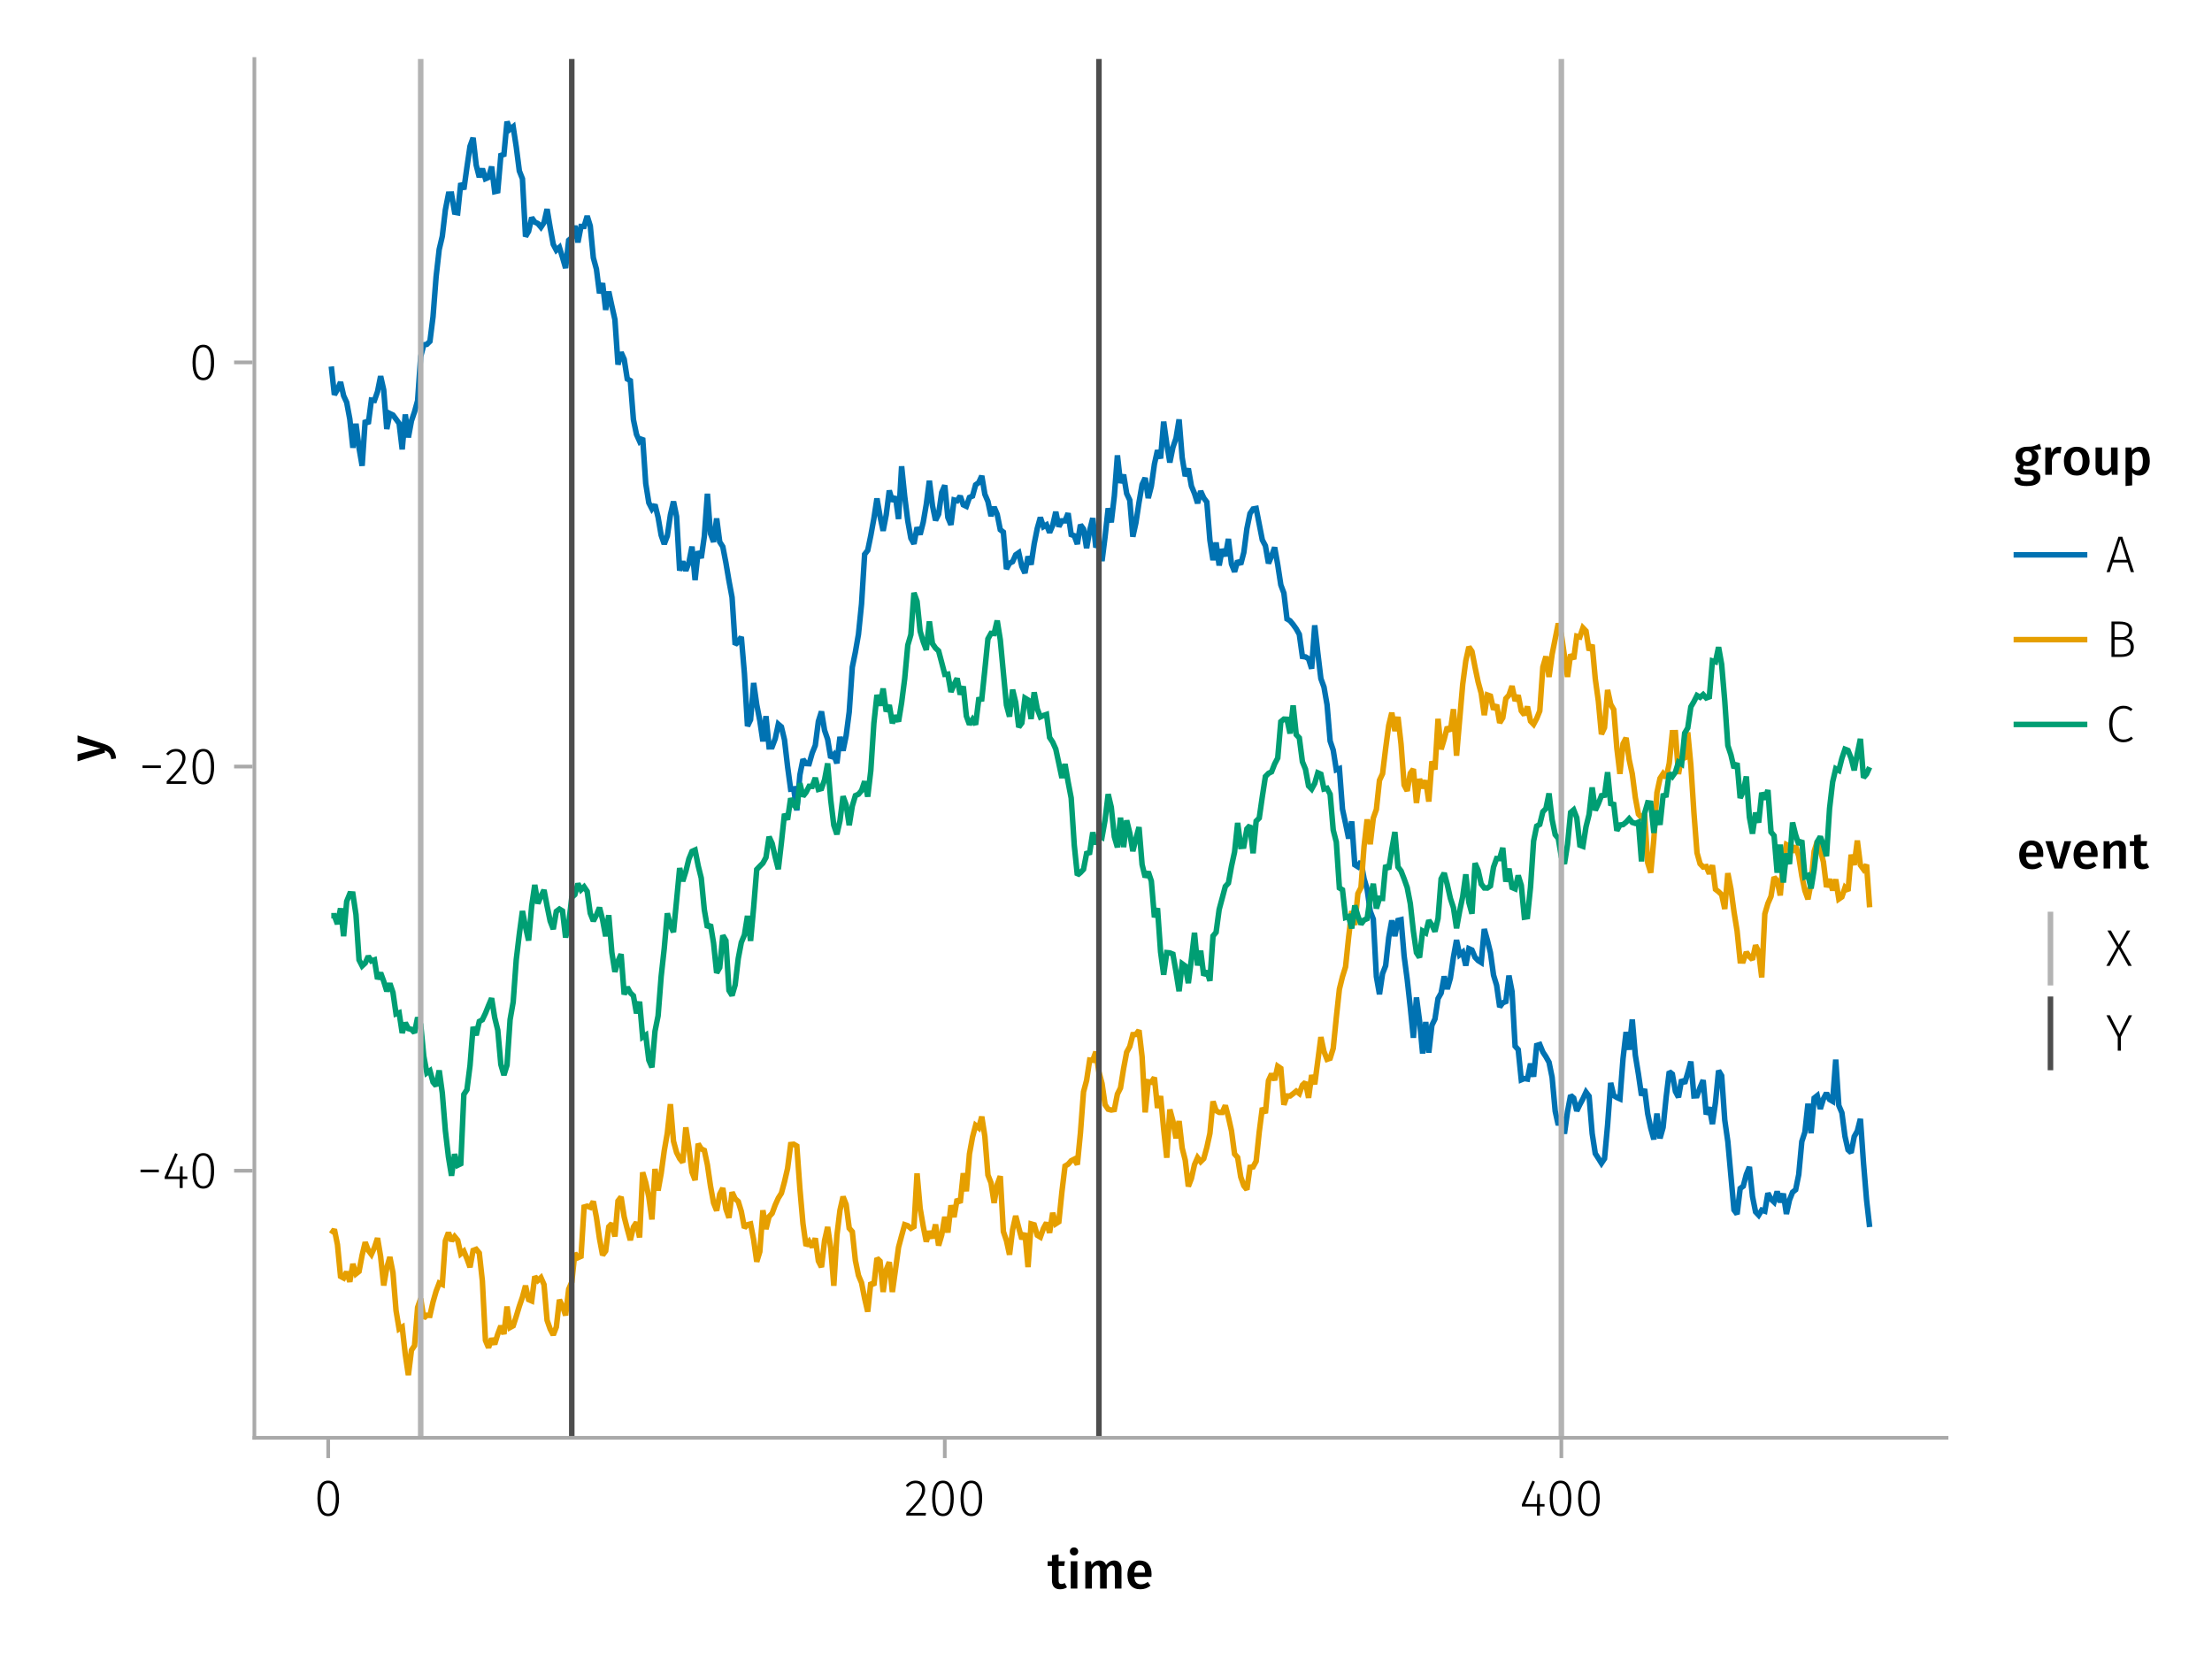 <?xml version="1.0" encoding="UTF-8"?>
<svg xmlns="http://www.w3.org/2000/svg" xmlns:xlink="http://www.w3.org/1999/xlink" width="600" height="450" viewBox="0 0 600 450">
<defs>
<g>
<g id="glyph-0-0-e3a6f1d8">
<path d="M 5.312 -0.344 C 5.051 -0.156 4.758 -0.02 4.438 0.062 C 4.125 0.156 3.797 0.203 3.453 0.203 C 2.723 0.203 2.172 0 1.797 -0.406 C 1.422 -0.812 1.234 -1.414 1.234 -2.219 L 1.234 -6.125 L 0.062 -6.125 L 0.062 -7.406 L 1.234 -7.406 L 1.234 -9.047 L 3.031 -9.25 L 3.031 -7.406 L 4.75 -7.406 L 4.562 -6.125 L 3.031 -6.125 L 3.031 -2.25 C 3.031 -1.883 3.094 -1.625 3.219 -1.469 C 3.344 -1.312 3.539 -1.234 3.812 -1.234 C 4.082 -1.234 4.375 -1.32 4.688 -1.5 Z M 5.312 -0.344 "/>
</g>
<g id="glyph-1-0-e3a6f1d8">
<path d="M 2.875 -7.406 L 2.875 0 L 1.078 0 L 1.078 -7.406 Z M 1.969 -11.156 C 2.301 -11.156 2.57 -11.051 2.781 -10.844 C 2.988 -10.633 3.094 -10.375 3.094 -10.062 C 3.094 -9.758 2.988 -9.504 2.781 -9.297 C 2.57 -9.086 2.301 -8.984 1.969 -8.984 C 1.633 -8.984 1.363 -9.086 1.156 -9.297 C 0.945 -9.504 0.844 -9.758 0.844 -10.062 C 0.844 -10.375 0.945 -10.633 1.156 -10.844 C 1.363 -11.051 1.633 -11.156 1.969 -11.156 Z M 1.969 -11.156 "/>
</g>
<g id="glyph-2-0-e3a6f1d8">
<path d="M 8.938 -7.609 C 9.531 -7.609 10.004 -7.406 10.359 -7 C 10.711 -6.594 10.891 -6.047 10.891 -5.359 L 10.891 0 L 9.094 0 L 9.094 -5.078 C 9.094 -5.867 8.82 -6.266 8.281 -6.266 C 8 -6.266 7.75 -6.172 7.531 -5.984 C 7.32 -5.805 7.109 -5.531 6.891 -5.156 L 6.891 0 L 5.094 0 L 5.094 -5.078 C 5.094 -5.867 4.82 -6.266 4.281 -6.266 C 3.988 -6.266 3.734 -6.172 3.516 -5.984 C 3.305 -5.805 3.094 -5.531 2.875 -5.156 L 2.875 0 L 1.078 0 L 1.078 -7.406 L 2.625 -7.406 L 2.766 -6.438 C 3.328 -7.219 4.039 -7.609 4.906 -7.609 C 5.344 -7.609 5.719 -7.5 6.031 -7.281 C 6.344 -7.062 6.566 -6.758 6.703 -6.375 C 7.004 -6.77 7.332 -7.07 7.688 -7.281 C 8.051 -7.5 8.469 -7.609 8.938 -7.609 Z M 8.938 -7.609 "/>
</g>
<g id="glyph-2-1-e3a6f1d8">
<path d="M 7.156 -3.875 C 7.156 -3.781 7.141 -3.539 7.109 -3.156 L 2.469 -3.156 C 2.52 -2.438 2.703 -1.922 3.016 -1.609 C 3.336 -1.297 3.758 -1.141 4.281 -1.141 C 4.613 -1.141 4.922 -1.191 5.203 -1.297 C 5.492 -1.41 5.801 -1.582 6.125 -1.812 L 6.875 -0.781 C 6.051 -0.125 5.133 0.203 4.125 0.203 C 3 0.203 2.129 -0.141 1.516 -0.828 C 0.91 -1.516 0.609 -2.457 0.609 -3.656 C 0.609 -4.406 0.738 -5.082 1 -5.688 C 1.258 -6.289 1.633 -6.758 2.125 -7.094 C 2.625 -7.438 3.211 -7.609 3.891 -7.609 C 4.93 -7.609 5.734 -7.281 6.297 -6.625 C 6.867 -5.969 7.156 -5.051 7.156 -3.875 Z M 5.375 -4.391 C 5.375 -5.691 4.895 -6.344 3.938 -6.344 C 3.5 -6.344 3.156 -6.18 2.906 -5.859 C 2.656 -5.535 2.508 -5.02 2.469 -4.312 L 5.375 -4.312 Z M 5.375 -4.391 "/>
</g>
<g id="glyph-3-0-e3a6f1d8">
<path d="M 3.844 -9.469 C 4.812 -9.469 5.539 -9.055 6.031 -8.234 C 6.531 -7.422 6.781 -6.223 6.781 -4.641 C 6.781 -3.078 6.531 -1.883 6.031 -1.062 C 5.531 -0.25 4.801 0.156 3.844 0.156 C 2.883 0.156 2.156 -0.25 1.656 -1.062 C 1.164 -1.883 0.922 -3.082 0.922 -4.656 C 0.922 -6.238 1.164 -7.438 1.656 -8.25 C 2.156 -9.062 2.883 -9.469 3.844 -9.469 Z M 3.844 -8.797 C 2.457 -8.797 1.766 -7.414 1.766 -4.656 C 1.766 -1.895 2.457 -0.516 3.844 -0.516 C 4.531 -0.516 5.047 -0.848 5.391 -1.516 C 5.742 -2.191 5.922 -3.234 5.922 -4.641 C 5.922 -6.055 5.742 -7.102 5.391 -7.781 C 5.047 -8.457 4.531 -8.797 3.844 -8.797 Z M 3.844 -8.797 "/>
</g>
<g id="glyph-4-0-e3a6f1d8">
<path d="M 3.156 -9.469 C 3.938 -9.469 4.555 -9.238 5.016 -8.781 C 5.484 -8.32 5.719 -7.734 5.719 -7.016 C 5.719 -6.41 5.586 -5.844 5.328 -5.312 C 5.078 -4.781 4.68 -4.195 4.141 -3.562 C 3.609 -2.926 2.742 -1.977 1.547 -0.719 L 5.969 -0.719 L 5.859 0 L 0.609 0 L 0.609 -0.688 C 1.879 -2.051 2.789 -3.062 3.344 -3.719 C 3.906 -4.375 4.301 -4.941 4.531 -5.422 C 4.758 -5.898 4.875 -6.414 4.875 -6.969 C 4.875 -7.52 4.711 -7.957 4.391 -8.281 C 4.066 -8.613 3.641 -8.781 3.109 -8.781 C 2.68 -8.781 2.301 -8.691 1.969 -8.516 C 1.633 -8.336 1.316 -8.07 1.016 -7.719 L 0.469 -8.141 C 0.832 -8.586 1.234 -8.922 1.672 -9.141 C 2.109 -9.359 2.602 -9.469 3.156 -9.469 Z M 3.156 -9.469 "/>
</g>
<g id="glyph-4-1-e3a6f1d8">
<path d="M 3.844 -9.469 C 4.812 -9.469 5.539 -9.055 6.031 -8.234 C 6.531 -7.422 6.781 -6.223 6.781 -4.641 C 6.781 -3.078 6.531 -1.883 6.031 -1.062 C 5.531 -0.25 4.801 0.156 3.844 0.156 C 2.883 0.156 2.156 -0.25 1.656 -1.062 C 1.164 -1.883 0.922 -3.082 0.922 -4.656 C 0.922 -6.238 1.164 -7.438 1.656 -8.25 C 2.156 -9.062 2.883 -9.469 3.844 -9.469 Z M 3.844 -8.797 C 2.457 -8.797 1.766 -7.414 1.766 -4.656 C 1.766 -1.895 2.457 -0.516 3.844 -0.516 C 4.531 -0.516 5.047 -0.848 5.391 -1.516 C 5.742 -2.191 5.922 -3.234 5.922 -4.641 C 5.922 -6.055 5.742 -7.102 5.391 -7.781 C 5.047 -8.457 4.531 -8.797 3.844 -8.797 Z M 3.844 -8.797 "/>
</g>
<g id="glyph-4-2-e3a6f1d8">
<path d="M 7.125 -9.594 L 4.094 -3.75 L 4.094 0 L 3.25 0 L 3.25 -3.734 L 0.188 -9.594 L 1.125 -9.594 L 3.703 -4.5 L 6.234 -9.594 Z M 7.125 -9.594 "/>
</g>
<g id="glyph-5-0-e3a6f1d8">
<path d="M 3.844 -9.469 C 4.812 -9.469 5.539 -9.055 6.031 -8.234 C 6.531 -7.422 6.781 -6.223 6.781 -4.641 C 6.781 -3.078 6.531 -1.883 6.031 -1.062 C 5.531 -0.25 4.801 0.156 3.844 0.156 C 2.883 0.156 2.156 -0.25 1.656 -1.062 C 1.164 -1.883 0.922 -3.082 0.922 -4.656 C 0.922 -6.238 1.164 -7.438 1.656 -8.25 C 2.156 -9.062 2.883 -9.469 3.844 -9.469 Z M 3.844 -8.797 C 2.457 -8.797 1.766 -7.414 1.766 -4.656 C 1.766 -1.895 2.457 -0.516 3.844 -0.516 C 4.531 -0.516 5.047 -0.848 5.391 -1.516 C 5.742 -2.191 5.922 -3.234 5.922 -4.641 C 5.922 -6.055 5.742 -7.102 5.391 -7.781 C 5.047 -8.457 4.531 -8.797 3.844 -8.797 Z M 3.844 -8.797 "/>
</g>
<g id="glyph-6-0-e3a6f1d8">
<path d="M 6.766 -3.125 L 6.766 -2.453 L 5.5 -2.453 L 5.5 0 L 4.703 0 L 4.703 -2.453 L 0.625 -2.453 L 0.625 -3.047 L 3.469 -9.469 L 4.156 -9.188 L 1.5 -3.125 L 4.703 -3.125 L 4.797 -5.859 L 5.5 -5.859 L 5.5 -3.125 Z M 6.766 -3.125 "/>
</g>
<g id="glyph-6-1-e3a6f1d8">
<path d="M 3.844 -9.469 C 4.812 -9.469 5.539 -9.055 6.031 -8.234 C 6.531 -7.422 6.781 -6.223 6.781 -4.641 C 6.781 -3.078 6.531 -1.883 6.031 -1.062 C 5.531 -0.25 4.801 0.156 3.844 0.156 C 2.883 0.156 2.156 -0.25 1.656 -1.062 C 1.164 -1.883 0.922 -3.082 0.922 -4.656 C 0.922 -6.238 1.164 -7.438 1.656 -8.25 C 2.156 -9.062 2.883 -9.469 3.844 -9.469 Z M 3.844 -8.797 C 2.457 -8.797 1.766 -7.414 1.766 -4.656 C 1.766 -1.895 2.457 -0.516 3.844 -0.516 C 4.531 -0.516 5.047 -0.848 5.391 -1.516 C 5.742 -2.191 5.922 -3.234 5.922 -4.641 C 5.922 -6.055 5.742 -7.102 5.391 -7.781 C 5.047 -8.457 4.531 -8.797 3.844 -8.797 Z M 3.844 -8.797 "/>
</g>
<g id="glyph-7-0-e3a6f1d8">
<path d="M 0.031 -4.656 C 0.945 -4.363 1.656 -3.91 2.156 -3.297 C 2.664 -2.691 2.961 -1.863 3.047 -0.812 L 1.75 -0.625 C 1.676 -1.113 1.57 -1.504 1.438 -1.797 C 1.301 -2.086 1.117 -2.32 0.891 -2.5 C 0.672 -2.676 0.375 -2.844 0 -3 L 0 -2.375 L -7.406 -0.031 L -7.406 -1.938 L -1.188 -3.547 L -7.406 -5.219 L -7.406 -7.062 Z M 0.031 -4.656 "/>
</g>
<g id="glyph-8-0-e3a6f1d8">
<path d="M 0.969 -4.281 L 0.969 -5 L 5.938 -5 L 5.938 -4.281 Z M 0.969 -4.281 "/>
</g>
<g id="glyph-9-0-e3a6f1d8">
<path d="M 6.766 -3.125 L 6.766 -2.453 L 5.5 -2.453 L 5.5 0 L 4.703 0 L 4.703 -2.453 L 0.625 -2.453 L 0.625 -3.047 L 3.469 -9.469 L 4.156 -9.188 L 1.5 -3.125 L 4.703 -3.125 L 4.797 -5.859 L 5.5 -5.859 L 5.5 -3.125 Z M 6.766 -3.125 "/>
</g>
<g id="glyph-10-0-e3a6f1d8">
<path d="M 3.844 -9.469 C 4.812 -9.469 5.539 -9.055 6.031 -8.234 C 6.531 -7.422 6.781 -6.223 6.781 -4.641 C 6.781 -3.078 6.531 -1.883 6.031 -1.062 C 5.531 -0.25 4.801 0.156 3.844 0.156 C 2.883 0.156 2.156 -0.25 1.656 -1.062 C 1.164 -1.883 0.922 -3.082 0.922 -4.656 C 0.922 -6.238 1.164 -7.438 1.656 -8.25 C 2.156 -9.062 2.883 -9.469 3.844 -9.469 Z M 3.844 -8.797 C 2.457 -8.797 1.766 -7.414 1.766 -4.656 C 1.766 -1.895 2.457 -0.516 3.844 -0.516 C 4.531 -0.516 5.047 -0.848 5.391 -1.516 C 5.742 -2.191 5.922 -3.234 5.922 -4.641 C 5.922 -6.055 5.742 -7.102 5.391 -7.781 C 5.047 -8.457 4.531 -8.797 3.844 -8.797 Z M 3.844 -8.797 "/>
</g>
<g id="glyph-11-0-e3a6f1d8">
<path d="M 0.969 -4.281 L 0.969 -5 L 5.938 -5 L 5.938 -4.281 Z M 0.969 -4.281 "/>
</g>
<g id="glyph-12-0-e3a6f1d8">
<path d="M 3.156 -9.469 C 3.938 -9.469 4.555 -9.238 5.016 -8.781 C 5.484 -8.32 5.719 -7.734 5.719 -7.016 C 5.719 -6.41 5.586 -5.844 5.328 -5.312 C 5.078 -4.781 4.68 -4.195 4.141 -3.562 C 3.609 -2.926 2.742 -1.977 1.547 -0.719 L 5.969 -0.719 L 5.859 0 L 0.609 0 L 0.609 -0.688 C 1.879 -2.051 2.789 -3.062 3.344 -3.719 C 3.906 -4.375 4.301 -4.941 4.531 -5.422 C 4.758 -5.898 4.875 -6.414 4.875 -6.969 C 4.875 -7.52 4.711 -7.957 4.391 -8.281 C 4.066 -8.613 3.641 -8.781 3.109 -8.781 C 2.68 -8.781 2.301 -8.691 1.969 -8.516 C 1.633 -8.336 1.316 -8.07 1.016 -7.719 L 0.469 -8.141 C 0.832 -8.586 1.234 -8.922 1.672 -9.141 C 2.109 -9.359 2.602 -9.469 3.156 -9.469 Z M 3.156 -9.469 "/>
</g>
<g id="glyph-13-0-e3a6f1d8">
<path d="M 3.844 -9.469 C 4.812 -9.469 5.539 -9.055 6.031 -8.234 C 6.531 -7.422 6.781 -6.223 6.781 -4.641 C 6.781 -3.078 6.531 -1.883 6.031 -1.062 C 5.531 -0.25 4.801 0.156 3.844 0.156 C 2.883 0.156 2.156 -0.25 1.656 -1.062 C 1.164 -1.883 0.922 -3.082 0.922 -4.656 C 0.922 -6.238 1.164 -7.438 1.656 -8.25 C 2.156 -9.062 2.883 -9.469 3.844 -9.469 Z M 3.844 -8.797 C 2.457 -8.797 1.766 -7.414 1.766 -4.656 C 1.766 -1.895 2.457 -0.516 3.844 -0.516 C 4.531 -0.516 5.047 -0.848 5.391 -1.516 C 5.742 -2.191 5.922 -3.234 5.922 -4.641 C 5.922 -6.055 5.742 -7.102 5.391 -7.781 C 5.047 -8.457 4.531 -8.797 3.844 -8.797 Z M 3.844 -8.797 "/>
</g>
<g id="glyph-14-0-e3a6f1d8">
<path d="M 7.516 -7.016 C 7.035 -6.848 6.32 -6.766 5.375 -6.766 C 5.832 -6.555 6.172 -6.301 6.391 -6 C 6.609 -5.695 6.719 -5.316 6.719 -4.859 C 6.719 -4.367 6.598 -3.938 6.359 -3.562 C 6.117 -3.195 5.77 -2.906 5.312 -2.688 C 4.863 -2.469 4.336 -2.359 3.734 -2.359 C 3.398 -2.359 3.109 -2.398 2.859 -2.484 C 2.648 -2.336 2.547 -2.156 2.547 -1.938 C 2.547 -1.582 2.844 -1.406 3.438 -1.406 L 4.578 -1.406 C 5.117 -1.406 5.594 -1.316 6 -1.141 C 6.406 -0.961 6.719 -0.711 6.938 -0.391 C 7.164 -0.078 7.281 0.281 7.281 0.688 C 7.281 1.438 6.961 2.016 6.328 2.422 C 5.691 2.836 4.773 3.047 3.578 3.047 C 2.723 3.047 2.051 2.957 1.562 2.781 C 1.07 2.602 0.723 2.348 0.516 2.016 C 0.305 1.68 0.203 1.254 0.203 0.734 L 1.812 0.734 C 1.812 0.992 1.859 1.195 1.953 1.344 C 2.055 1.488 2.238 1.598 2.5 1.672 C 2.758 1.754 3.129 1.797 3.609 1.797 C 4.297 1.797 4.773 1.707 5.047 1.531 C 5.328 1.363 5.469 1.125 5.469 0.812 C 5.469 0.531 5.359 0.312 5.141 0.156 C 4.93 0.008 4.625 -0.062 4.219 -0.062 L 3.094 -0.062 C 2.395 -0.062 1.867 -0.195 1.516 -0.469 C 1.16 -0.738 0.984 -1.082 0.984 -1.5 C 0.984 -1.758 1.055 -2.008 1.203 -2.25 C 1.359 -2.5 1.57 -2.707 1.844 -2.875 C 1.395 -3.102 1.066 -3.383 0.859 -3.719 C 0.648 -4.062 0.547 -4.473 0.547 -4.953 C 0.547 -5.484 0.676 -5.945 0.938 -6.344 C 1.195 -6.75 1.555 -7.062 2.016 -7.281 C 2.484 -7.5 3.016 -7.609 3.609 -7.609 C 4.391 -7.598 5.02 -7.66 5.5 -7.797 C 5.988 -7.93 6.508 -8.145 7.062 -8.438 Z M 3.641 -6.391 C 3.234 -6.391 2.914 -6.258 2.688 -6 C 2.469 -5.75 2.359 -5.41 2.359 -4.984 C 2.359 -4.535 2.473 -4.18 2.703 -3.922 C 2.93 -3.66 3.254 -3.531 3.672 -3.531 C 4.098 -3.531 4.422 -3.656 4.641 -3.906 C 4.867 -4.164 4.984 -4.531 4.984 -5 C 4.984 -5.926 4.535 -6.391 3.641 -6.391 Z M 3.641 -6.391 "/>
</g>
<g id="glyph-14-1-e3a6f1d8">
<path d="M 7 0 L 5.453 0 L 5.344 -1.031 C 5.07 -0.613 4.754 -0.301 4.391 -0.094 C 4.023 0.102 3.586 0.203 3.078 0.203 C 2.422 0.203 1.91 0 1.547 -0.406 C 1.191 -0.812 1.016 -1.375 1.016 -2.094 L 1.016 -7.406 L 2.797 -7.406 L 2.797 -2.312 C 2.797 -1.895 2.867 -1.594 3.016 -1.406 C 3.16 -1.227 3.391 -1.141 3.703 -1.141 C 4.273 -1.141 4.773 -1.492 5.203 -2.203 L 5.203 -7.406 L 7 -7.406 Z M 7 0 "/>
</g>
<g id="glyph-15-0-e3a6f1d8">
<path d="M 4.734 -7.609 C 5.004 -7.609 5.25 -7.57 5.469 -7.5 L 5.172 -5.766 C 4.941 -5.828 4.723 -5.859 4.516 -5.859 C 4.066 -5.859 3.719 -5.695 3.469 -5.375 C 3.219 -5.062 3.02 -4.586 2.875 -3.953 L 2.875 0 L 1.078 0 L 1.078 -7.406 L 2.625 -7.406 L 2.797 -5.953 C 2.973 -6.484 3.227 -6.891 3.562 -7.172 C 3.906 -7.461 4.297 -7.609 4.734 -7.609 Z M 4.734 -7.609 "/>
</g>
<g id="glyph-15-1-e3a6f1d8">
<path d="M 4.906 -7.609 C 5.844 -7.609 6.535 -7.27 6.984 -6.594 C 7.43 -5.914 7.656 -4.957 7.656 -3.719 C 7.656 -2.957 7.539 -2.281 7.312 -1.688 C 7.082 -1.094 6.742 -0.629 6.297 -0.297 C 5.859 0.035 5.336 0.203 4.734 0.203 C 3.953 0.203 3.332 -0.066 2.875 -0.609 L 2.875 2.859 L 1.078 3.047 L 1.078 -7.406 L 2.641 -7.406 L 2.75 -6.5 C 3.031 -6.875 3.359 -7.148 3.734 -7.328 C 4.109 -7.516 4.5 -7.609 4.906 -7.609 Z M 4.234 -1.156 C 5.266 -1.156 5.781 -2.004 5.781 -3.703 C 5.781 -4.609 5.66 -5.258 5.422 -5.656 C 5.191 -6.062 4.844 -6.266 4.375 -6.266 C 4.082 -6.266 3.805 -6.172 3.547 -5.984 C 3.285 -5.805 3.062 -5.566 2.875 -5.266 L 2.875 -1.938 C 3.219 -1.414 3.672 -1.156 4.234 -1.156 Z M 4.234 -1.156 "/>
</g>
<g id="glyph-16-0-e3a6f1d8">
<path d="M 4.109 -7.609 C 5.191 -7.609 6.039 -7.258 6.656 -6.562 C 7.27 -5.875 7.578 -4.922 7.578 -3.703 C 7.578 -2.93 7.438 -2.25 7.156 -1.656 C 6.875 -1.062 6.473 -0.602 5.953 -0.281 C 5.43 0.039 4.812 0.203 4.094 0.203 C 3 0.203 2.145 -0.141 1.531 -0.828 C 0.914 -1.523 0.609 -2.484 0.609 -3.703 C 0.609 -4.484 0.742 -5.164 1.016 -5.75 C 1.297 -6.344 1.703 -6.801 2.234 -7.125 C 2.766 -7.445 3.391 -7.609 4.109 -7.609 Z M 4.109 -6.266 C 3.023 -6.266 2.484 -5.41 2.484 -3.703 C 2.484 -2.828 2.617 -2.18 2.891 -1.766 C 3.16 -1.348 3.562 -1.141 4.094 -1.141 C 4.625 -1.141 5.02 -1.348 5.281 -1.766 C 5.551 -2.191 5.688 -2.836 5.688 -3.703 C 5.688 -4.578 5.551 -5.223 5.281 -5.641 C 5.02 -6.055 4.629 -6.266 4.109 -6.266 Z M 4.109 -6.266 "/>
</g>
<g id="glyph-17-0-e3a6f1d8">
<path d="M 6.797 0 L 5.953 -2.625 L 1.922 -2.625 L 1.078 0 L 0.219 0 L 3.438 -9.594 L 4.484 -9.594 L 7.672 0 Z M 2.156 -3.328 L 5.719 -3.328 L 3.953 -8.906 Z M 2.156 -3.328 "/>
</g>
<g id="glyph-17-1-e3a6f1d8">
<path d="M 5.406 -5.078 C 6.062 -5.004 6.594 -4.773 7 -4.391 C 7.406 -4.004 7.609 -3.426 7.609 -2.656 C 7.609 -1.758 7.305 -1.094 6.703 -0.656 C 6.098 -0.219 5.254 0 4.172 0 L 1.547 0 L 1.547 -9.594 L 3.703 -9.594 C 4.805 -9.594 5.66 -9.391 6.266 -8.984 C 6.867 -8.586 7.172 -7.992 7.172 -7.203 C 7.172 -6.609 7.008 -6.129 6.688 -5.766 C 6.363 -5.398 5.938 -5.172 5.406 -5.078 Z M 2.391 -8.891 L 2.391 -5.375 L 4.328 -5.375 C 4.922 -5.375 5.398 -5.531 5.766 -5.844 C 6.129 -6.156 6.312 -6.586 6.312 -7.141 C 6.312 -7.766 6.098 -8.211 5.672 -8.484 C 5.254 -8.754 4.625 -8.891 3.781 -8.891 Z M 4.172 -0.703 C 5.891 -0.703 6.75 -1.352 6.75 -2.656 C 6.75 -3.352 6.535 -3.867 6.109 -4.203 C 5.68 -4.535 5.117 -4.703 4.422 -4.703 L 2.391 -4.703 L 2.391 -0.703 Z M 4.172 -0.703 "/>
</g>
<g id="glyph-17-2-e3a6f1d8">
<path d="M 4.797 -9.75 C 5.328 -9.75 5.773 -9.676 6.141 -9.531 C 6.516 -9.383 6.891 -9.16 7.266 -8.859 L 6.812 -8.297 C 6.488 -8.555 6.176 -8.742 5.875 -8.859 C 5.582 -8.973 5.242 -9.031 4.859 -9.031 C 3.953 -9.031 3.219 -8.68 2.656 -7.984 C 2.094 -7.297 1.812 -6.234 1.812 -4.797 C 1.812 -3.867 1.941 -3.086 2.203 -2.453 C 2.461 -1.816 2.816 -1.348 3.266 -1.047 C 3.723 -0.742 4.238 -0.594 4.812 -0.594 C 5.27 -0.594 5.656 -0.66 5.969 -0.797 C 6.289 -0.93 6.613 -1.129 6.938 -1.391 L 7.375 -0.844 C 6.676 -0.176 5.812 0.156 4.781 0.156 C 4.039 0.156 3.379 -0.035 2.797 -0.422 C 2.211 -0.805 1.754 -1.367 1.422 -2.109 C 1.086 -2.848 0.922 -3.742 0.922 -4.797 C 0.922 -5.859 1.094 -6.758 1.438 -7.5 C 1.781 -8.238 2.242 -8.797 2.828 -9.172 C 3.41 -9.555 4.066 -9.75 4.797 -9.75 Z M 4.797 -9.75 "/>
</g>
<g id="glyph-17-3-e3a6f1d8">
<path d="M 4.062 -5.188 L 7.062 0 L 6.109 0 L 3.562 -4.609 L 1.047 0 L 0.141 0 L 3.062 -5.156 L 0.438 -9.594 L 1.391 -9.594 L 3.562 -5.719 L 5.75 -9.594 L 6.656 -9.594 Z M 4.062 -5.188 "/>
</g>
<g id="glyph-18-0-e3a6f1d8">
<path d="M 7.156 -3.875 C 7.156 -3.781 7.141 -3.539 7.109 -3.156 L 2.469 -3.156 C 2.52 -2.438 2.703 -1.922 3.016 -1.609 C 3.336 -1.297 3.758 -1.141 4.281 -1.141 C 4.613 -1.141 4.922 -1.191 5.203 -1.297 C 5.492 -1.41 5.801 -1.582 6.125 -1.812 L 6.875 -0.781 C 6.051 -0.125 5.133 0.203 4.125 0.203 C 3 0.203 2.129 -0.141 1.516 -0.828 C 0.91 -1.516 0.609 -2.457 0.609 -3.656 C 0.609 -4.406 0.738 -5.082 1 -5.688 C 1.258 -6.289 1.633 -6.758 2.125 -7.094 C 2.625 -7.438 3.211 -7.609 3.891 -7.609 C 4.93 -7.609 5.734 -7.281 6.297 -6.625 C 6.867 -5.969 7.156 -5.051 7.156 -3.875 Z M 5.375 -4.391 C 5.375 -5.691 4.895 -6.344 3.938 -6.344 C 3.5 -6.344 3.156 -6.18 2.906 -5.859 C 2.656 -5.535 2.508 -5.02 2.469 -4.312 L 5.375 -4.312 Z M 5.375 -4.391 "/>
</g>
<g id="glyph-18-1-e3a6f1d8">
<path d="M 7.031 -7.406 L 4.625 0 L 2.484 0 L 0.031 -7.406 L 1.969 -7.406 L 3.562 -1.438 L 5.188 -7.406 Z M 7.031 -7.406 "/>
</g>
<g id="glyph-18-2-e3a6f1d8">
<path d="M 5.312 -0.344 C 5.051 -0.156 4.758 -0.02 4.438 0.062 C 4.125 0.156 3.797 0.203 3.453 0.203 C 2.723 0.203 2.172 0 1.797 -0.406 C 1.422 -0.812 1.234 -1.414 1.234 -2.219 L 1.234 -6.125 L 0.062 -6.125 L 0.062 -7.406 L 1.234 -7.406 L 1.234 -9.047 L 3.031 -9.25 L 3.031 -7.406 L 4.75 -7.406 L 4.562 -6.125 L 3.031 -6.125 L 3.031 -2.25 C 3.031 -1.883 3.094 -1.625 3.219 -1.469 C 3.344 -1.312 3.539 -1.234 3.812 -1.234 C 4.082 -1.234 4.375 -1.32 4.688 -1.5 Z M 5.312 -0.344 "/>
</g>
<g id="glyph-19-0-e3a6f1d8">
<path d="M 5.031 -7.609 C 5.688 -7.609 6.195 -7.41 6.562 -7.016 C 6.938 -6.617 7.125 -6.066 7.125 -5.359 L 7.125 0 L 5.328 0 L 5.328 -5.078 C 5.328 -5.516 5.25 -5.82 5.094 -6 C 4.945 -6.176 4.723 -6.266 4.422 -6.266 C 4.117 -6.266 3.844 -6.172 3.594 -5.984 C 3.344 -5.797 3.102 -5.52 2.875 -5.156 L 2.875 0 L 1.078 0 L 1.078 -7.406 L 2.625 -7.406 L 2.766 -6.438 C 3.379 -7.219 4.133 -7.609 5.031 -7.609 Z M 5.031 -7.609 "/>
</g>
</g>
<clipPath id="clip-0-e3a6f1d8">
<path clip-rule="nonzero" d="M 113 16 L 115 16 L 115 390 L 113 390 Z M 113 16 "/>
</clipPath>
<clipPath id="clip-1-e3a6f1d8">
<path clip-rule="nonzero" d="M 422 16 L 425 16 L 425 390 L 422 390 Z M 422 16 "/>
</clipPath>
<clipPath id="clip-2-e3a6f1d8">
<path clip-rule="nonzero" d="M 154 16 L 156 16 L 156 390 L 154 390 Z M 154 16 "/>
</clipPath>
<clipPath id="clip-3-e3a6f1d8">
<path clip-rule="nonzero" d="M 297 16 L 299 16 L 299 390 L 297 390 Z M 297 16 "/>
</clipPath>
</defs>
<rect x="-60" y="-45" width="720" height="540" fill="rgb(100%, 100%, 100%)" fill-opacity="1"/>
<path fill-rule="nonzero" fill="rgb(100%, 100%, 100%)" fill-opacity="1" d="M 69 390 L 528 390 L 528 16 L 69 16 Z M 69 390 "/>
<g fill="rgb(0%, 0%, 0%)" fill-opacity="1">
<use xlink:href="#glyph-0-0-e3a6f1d8" x="284.108" y="430.89"/>
</g>
<g fill="rgb(0%, 0%, 0%)" fill-opacity="1">
<use xlink:href="#glyph-1-0-e3a6f1d8" x="289.358" y="430.89"/>
</g>
<g fill="rgb(0%, 0%, 0%)" fill-opacity="1">
<use xlink:href="#glyph-2-0-e3a6f1d8" x="293.306" y="430.89"/>
</g>
<g fill="rgb(0%, 0%, 0%)" fill-opacity="1">
<use xlink:href="#glyph-2-1-e3a6f1d8" x="305.206" y="430.89"/>
</g>
<g fill="rgb(0%, 0%, 0%)" fill-opacity="1">
<use xlink:href="#glyph-3-0-e3a6f1d8" x="85.177" y="411.09"/>
</g>
<g fill="rgb(0%, 0%, 0%)" fill-opacity="1">
<use xlink:href="#glyph-4-0-e3a6f1d8" x="245.218" y="411.09"/>
</g>
<g fill="rgb(0%, 0%, 0%)" fill-opacity="1">
<use xlink:href="#glyph-5-0-e3a6f1d8" x="251.924" y="411.09"/>
</g>
<g fill="rgb(0%, 0%, 0%)" fill-opacity="1">
<use xlink:href="#glyph-4-1-e3a6f1d8" x="259.624" y="411.09"/>
</g>
<g fill="rgb(0%, 0%, 0%)" fill-opacity="1">
<use xlink:href="#glyph-6-0-e3a6f1d8" x="412.189" y="411.09"/>
</g>
<g fill="rgb(0%, 0%, 0%)" fill-opacity="1">
<use xlink:href="#glyph-4-1-e3a6f1d8" x="419.441" y="411.09"/>
</g>
<g fill="rgb(0%, 0%, 0%)" fill-opacity="1">
<use xlink:href="#glyph-6-1-e3a6f1d8" x="427.141" y="411.09"/>
</g>
<g fill="rgb(0%, 0%, 0%)" fill-opacity="1">
<use xlink:href="#glyph-7-0-e3a6f1d8" x="28.436" y="206.542"/>
</g>
<g fill="rgb(0%, 0%, 0%)" fill-opacity="1">
<use xlink:href="#glyph-8-0-e3a6f1d8" x="37.146" y="322.253"/>
</g>
<g fill="rgb(0%, 0%, 0%)" fill-opacity="1">
<use xlink:href="#glyph-9-0-e3a6f1d8" x="44.048" y="322.253"/>
</g>
<g fill="rgb(0%, 0%, 0%)" fill-opacity="1">
<use xlink:href="#glyph-10-0-e3a6f1d8" x="51.3" y="322.253"/>
</g>
<g fill="rgb(0%, 0%, 0%)" fill-opacity="1">
<use xlink:href="#glyph-11-0-e3a6f1d8" x="37.692" y="212.617"/>
</g>
<g fill="rgb(0%, 0%, 0%)" fill-opacity="1">
<use xlink:href="#glyph-12-0-e3a6f1d8" x="44.594" y="212.617"/>
</g>
<g fill="rgb(0%, 0%, 0%)" fill-opacity="1">
<use xlink:href="#glyph-4-1-e3a6f1d8" x="51.3" y="212.617"/>
</g>
<g fill="rgb(0%, 0%, 0%)" fill-opacity="1">
<use xlink:href="#glyph-13-0-e3a6f1d8" x="51.3" y="102.981"/>
</g>
<path fill="none" stroke-width="1.5" stroke-linecap="butt" stroke-linejoin="miter" stroke="rgb(0%, 44.706%, 69.804%)" stroke-opacity="1" stroke-miterlimit="2" d="M 89.863 99.406 L 90.699 107.07 L 91.535 105.66 L 92.371 103.641 L 93.207 107.34 L 94.043 109.16 L 94.883 113.668 L 95.719 121.457 L 96.555 114.949 L 97.391 121.508 L 98.227 126.352 L 99.062 114.016 L 99.898 114.949 L 100.734 108.516 L 101.57 108.609 L 102.406 106.215 L 103.242 102.047 L 104.078 105.75 L 104.914 116.375 L 105.75 112.172 L 106.59 112.57 L 107.426 113.695 L 108.262 114.844 L 109.098 121.891 L 109.934 112.426 L 110.77 118.645 L 111.605 114.156 L 112.441 111.711 L 113.277 108.676 L 114.113 96.695 L 114.949 93.535 L 115.785 93.402 L 116.621 92.582 L 117.457 85.914 L 118.297 75.023 L 119.133 67.648 L 119.969 64.105 L 120.805 56.914 L 121.641 52.664 L 122.477 52.641 L 123.312 57.57 L 124.148 57.723 L 124.984 49.688 L 125.82 51.359 L 126.656 45.352 L 127.492 39.676 L 128.328 37.395 L 129.164 44.766 L 130.004 48.043 L 130.84 45.77 L 131.676 48.488 L 132.512 48.129 L 133.348 45.188 L 134.184 51.98 L 135.02 51.789 L 135.855 42.168 L 136.691 41.891 L 137.527 33 L 138.363 35.051 L 139.199 34.383 L 140.035 39.855 L 140.871 46.375 L 141.711 48.492 L 142.547 64.168 L 143.383 62.734 L 144.219 59.023 L 145.055 60.234 L 145.891 60.625 L 146.727 61.629 L 147.562 60.371 L 148.398 56.719 L 149.234 61.75 L 150.07 66.277 L 150.906 67.863 L 151.742 67.109 L 152.578 69.812 L 153.418 72.723 L 154.254 65.18 L 155.09 64.477 L 155.926 61.254 L 156.762 65.742 L 157.598 61.418 L 158.434 61.422 L 159.27 58.602 L 160.105 61.289 L 160.941 69.926 L 161.777 72.988 L 162.613 79.539 L 163.449 76.801 L 164.285 84.055 L 165.125 79.086 L 165.961 82.969 L 166.797 86.711 L 167.633 98.895 L 168.469 95.578 L 169.305 97.441 L 170.141 102.781 L 170.977 103.254 L 171.812 113.809 L 172.648 117.832 L 173.484 119.691 L 174.32 118.797 L 175.156 131.152 L 175.992 136.383 L 176.832 138.027 L 177.668 136.895 L 178.504 140.301 L 179.34 145.172 L 180.176 147.574 L 181.012 145.367 L 181.848 139.637 L 182.684 136.035 L 183.52 140.094 L 184.355 154.758 L 185.191 152.297 L 186.027 154.797 L 186.863 152.59 L 187.699 148.262 L 188.539 157.344 L 189.375 149.547 L 190.211 151.371 L 191.047 145.496 L 191.883 133.926 L 192.719 144.734 L 193.555 146.992 L 194.391 140.625 L 195.227 147 L 196.062 148.301 L 196.898 152.645 L 197.734 157.559 L 198.57 162.043 L 199.406 174.852 L 200.246 174.07 L 201.082 172.773 L 201.918 182.641 L 202.754 196.953 L 203.59 195.215 L 204.426 185.254 L 205.262 191.145 L 206.098 195.449 L 206.934 201.098 L 207.77 194.266 L 208.605 202.586 L 209.441 202.574 L 210.277 200.375 L 211.117 196.441 L 211.953 197.156 L 212.789 200.656 L 213.625 207.883 L 214.461 214.062 L 215.297 213.973 L 216.133 219.816 L 216.969 210.191 L 217.805 205.977 L 218.641 207.121 L 219.477 207.164 L 220.312 204.25 L 221.148 202.18 L 221.984 195.664 L 222.824 192.996 L 223.66 198.105 L 224.496 200.52 L 225.332 205.566 L 226.168 204.699 L 227.004 207.039 L 227.84 199.879 L 228.676 203.629 L 229.512 199.559 L 230.348 193.109 L 231.184 180.977 L 232.02 176.867 L 232.855 172.051 L 233.691 163.836 L 234.531 150.355 L 235.367 149.285 L 236.203 145.246 L 237.039 140.656 L 237.875 135.211 L 238.711 140.062 L 239.547 143.977 L 240.383 139.633 L 241.219 133.051 L 242.055 135.977 L 242.891 134.711 L 243.727 140.781 L 244.562 126.48 L 245.398 134.66 L 246.238 141.324 L 247.074 145.973 L 247.91 147.516 L 248.746 143.066 L 249.582 144.977 L 250.418 141.676 L 251.254 136.82 L 252.09 130.395 L 252.926 137.117 L 253.762 141.145 L 254.598 139.445 L 255.434 133.598 L 256.27 131.652 L 257.105 140.355 L 257.945 142.344 L 258.781 135.613 L 259.617 135.828 L 260.453 134.562 L 261.289 136.93 L 262.125 137.332 L 262.961 134.926 L 263.797 134.555 L 264.633 131.512 L 265.469 130.922 L 266.305 129.09 L 267.141 134.07 L 267.977 136.035 L 268.812 139.973 L 269.652 137.539 L 270.488 139.512 L 271.324 143.684 L 272.16 144.336 L 272.996 154.352 L 273.832 152.777 L 274.668 152.348 L 275.504 150.496 L 276.34 149.922 L 277.176 153.633 L 278.012 155.441 L 278.848 150.949 L 279.684 153.141 L 280.52 147.531 L 281.359 143.324 L 282.195 140.359 L 283.031 142.855 L 283.867 142.359 L 284.703 144.449 L 285.539 142.516 L 286.375 138.836 L 287.211 142.82 L 288.047 141.281 L 288.883 141.277 L 289.719 139.223 L 290.555 145.012 L 291.391 145.312 L 292.227 147.578 L 293.066 142.348 L 293.902 143.504 L 294.738 148.684 L 295.574 143.93 L 296.41 140.543 L 297.246 148.465 L 298.082 147.117 L 298.918 152.184 L 299.754 145.523 L 300.59 137.875 L 301.426 141.691 L 302.262 134.523 L 303.098 123.516 L 303.934 131 L 304.773 128.75 L 305.609 133.883 L 306.445 135.66 L 307.281 145.578 L 308.117 141.793 L 308.953 136.293 L 309.789 131.43 L 310.625 129.641 L 311.461 135.098 L 312.297 131.852 L 313.133 125.895 L 313.969 122.141 L 314.805 124.344 L 315.641 114.375 L 316.48 120.391 L 317.316 125.445 L 318.152 121.336 L 318.988 118.879 L 319.824 113.773 L 320.66 124.09 L 321.496 129.145 L 322.332 127.105 L 323.168 131.832 L 324.004 133.848 L 324.84 136.496 L 325.676 133.211 L 326.512 135.059 L 327.348 136.184 L 328.188 146.543 L 329.023 151.938 L 329.859 147.164 L 330.695 153.375 L 331.531 148.969 L 332.367 150.84 L 333.203 146.191 L 334.039 152.988 L 334.875 155.086 L 335.711 152.117 L 336.547 153.047 L 337.383 149.852 L 338.219 143.402 L 339.055 139.297 L 339.895 138.059 L 340.73 137.91 L 341.566 142.191 L 342.402 146.461 L 343.238 148.043 L 344.074 152.805 L 344.91 150.824 L 345.746 148.477 L 346.582 153.172 L 347.418 158.645 L 348.254 160.879 L 349.09 167.887 L 349.926 168.383 L 350.762 169.395 L 351.602 170.578 L 352.438 172.074 L 353.273 178.066 L 354.109 178.18 L 354.945 178.684 L 355.781 181.367 L 356.617 169.617 L 357.453 177.133 L 358.289 184.074 L 359.125 186.359 L 359.961 191.156 L 360.797 201 L 361.633 203.469 L 362.469 208.801 L 363.309 208.492 L 364.145 219.469 L 364.98 223.348 L 365.816 227.457 L 366.652 222.805 L 367.488 234.59 L 368.324 235.105 L 369.16 233.684 L 369.996 238.32 L 370.832 241.215 L 371.668 247.148 L 372.504 249.324 L 373.34 264.883 L 374.18 269.688 L 375.016 264.078 L 375.852 261.949 L 376.688 254.324 L 377.523 249.664 L 378.359 253.914 L 379.195 249.664 L 380.031 249.461 L 380.867 259.336 L 381.703 265.68 L 382.539 273.223 L 383.375 281.504 L 384.211 270.566 L 385.047 276.875 L 385.883 285.746 L 386.723 277.215 L 387.559 285.516 L 388.395 278.102 L 389.23 276.391 L 390.066 270.852 L 390.902 269.367 L 391.738 264.844 L 392.574 268.266 L 393.41 265.328 L 394.246 259.598 L 395.082 254.988 L 395.918 258.973 L 396.754 258.293 L 397.594 261.914 L 398.43 257.328 L 399.266 257.695 L 400.102 259.66 L 400.938 260.547 L 401.773 261.07 L 402.609 252.004 L 403.445 255.023 L 404.281 258.41 L 405.117 264.5 L 405.953 267.258 L 406.789 273.141 L 407.625 272 L 408.461 271.672 L 409.301 264.637 L 410.137 268.961 L 410.973 283.773 L 411.809 284.719 L 412.645 292.891 L 413.48 292.547 L 414.316 292.691 L 415.152 288.512 L 415.988 292.047 L 416.824 283.578 L 417.66 283.324 L 418.496 285.352 L 419.332 286.637 L 420.168 288.125 L 421.008 292.211 L 421.844 301.398 L 422.68 305.168 L 423.516 302.945 L 424.352 307.512 L 425.188 301.523 L 426.023 297.113 L 426.859 297.844 L 427.695 301.336 L 428.531 299.617 L 429.367 298.051 L 430.203 296.242 L 431.039 297.363 L 431.875 307.473 L 432.715 312.883 L 433.551 314.18 L 434.387 315.531 L 435.223 314.262 L 436.059 305.133 L 436.895 293.73 L 437.73 297.176 L 438.566 297.684 L 439.402 298.059 L 440.238 287.176 L 441.074 279.941 L 441.91 284.723 L 442.746 276.527 L 443.582 286.23 L 444.422 291.371 L 445.258 297.145 L 446.094 295.414 L 446.93 302.062 L 447.766 306.027 L 448.602 309.051 L 449.438 302.062 L 450.273 308.766 L 451.109 305.805 L 451.945 297.555 L 452.781 290.68 L 453.617 291.344 L 454.453 296.035 L 455.289 297.633 L 456.129 292.859 L 456.965 293.855 L 457.801 291.039 L 458.637 287.945 L 459.473 297.27 L 460.309 297.227 L 461.145 294.961 L 461.98 292.992 L 462.816 302.285 L 463.652 300.363 L 464.488 304.898 L 465.324 299.027 L 466.16 290.402 L 466.996 291.801 L 467.836 303.805 L 468.672 309.676 L 469.508 318.945 L 470.344 328.199 L 471.18 329.32 L 472.016 322.375 L 472.852 321.746 L 473.688 318.559 L 474.523 316.535 L 475.359 324.543 L 476.195 328.715 L 477.031 329.609 L 477.867 328.242 L 478.703 328.527 L 479.543 323.652 L 480.379 325.262 L 481.215 326.059 L 482.051 323.18 L 482.887 326.102 L 483.723 323.777 L 484.559 329.285 L 485.395 325.5 L 486.23 323.383 L 487.066 322.715 L 487.902 318.605 L 488.738 309.625 L 489.574 307.082 L 490.41 299.371 L 491.25 307.375 L 492.086 297.859 L 492.922 297.195 L 493.758 300.793 L 494.594 298.086 L 495.43 296.477 L 496.266 298.238 L 497.102 298.719 L 497.938 287.418 L 498.773 299.863 L 499.609 301.832 L 500.445 308.227 L 501.281 311.883 L 502.117 312.648 L 502.957 308.297 L 503.793 306.793 L 504.629 303.492 L 505.465 315.402 L 506.301 325.449 L 507.137 332.84 "/>
<path fill="none" stroke-width="1.5" stroke-linecap="butt" stroke-linejoin="miter" stroke="rgb(90.196%, 62.353%, 0%)" stroke-opacity="1" stroke-miterlimit="2" d="M 89.863 334.68 L 90.699 333.461 L 91.535 337.598 L 92.371 346.199 L 93.207 346.652 L 94.043 344.984 L 94.883 347.676 L 95.719 342.84 L 96.555 345.523 L 97.391 344.867 L 98.227 340.445 L 99.062 336.965 L 99.898 339.152 L 100.734 340.254 L 101.57 338.387 L 102.406 335.84 L 103.242 340.832 L 104.078 348.684 L 104.914 343.891 L 105.75 340.973 L 106.59 345.195 L 107.426 355.488 L 108.262 360.465 L 109.098 359.965 L 109.934 367.383 L 110.77 373 L 111.605 366.246 L 112.441 365.012 L 113.277 354.633 L 114.113 352.234 L 114.949 357.516 L 115.785 356.754 L 116.621 356.797 L 117.457 353.156 L 118.297 350.238 L 119.133 348.031 L 119.969 348.398 L 120.805 336.582 L 121.641 334.336 L 122.477 336.586 L 123.312 335.418 L 124.148 336.414 L 124.984 340.078 L 125.82 339.387 L 126.656 341.398 L 127.492 343.73 L 128.328 339.184 L 129.164 338.867 L 130.004 339.879 L 130.84 347.445 L 131.676 363.566 L 132.512 365.551 L 133.348 363.074 L 134.184 364.621 L 135.02 361.875 L 135.855 359.648 L 136.691 361.859 L 137.527 354.395 L 138.363 360.07 L 139.199 359.621 L 140.035 357.047 L 140.871 354.289 L 141.711 351.852 L 142.547 348.746 L 143.383 352.512 L 144.219 352.867 L 145.055 346.234 L 145.891 347.312 L 146.727 346.547 L 147.562 348.438 L 148.398 358.121 L 149.234 360.512 L 150.07 362.098 L 150.906 359.945 L 151.742 352.562 L 152.578 354.32 L 153.418 356.789 L 154.254 349.703 L 155.09 347.766 L 155.926 339.934 L 156.762 341.148 L 157.598 340.777 L 158.434 327.402 L 159.27 327.168 L 160.105 327.477 L 160.941 325.883 L 161.777 330.184 L 162.613 335.977 L 163.449 340.445 L 164.285 339.324 L 165.125 332.762 L 165.961 331.883 L 166.797 335.402 L 167.633 325.754 L 168.469 324.68 L 169.305 330.051 L 170.141 333.336 L 170.977 336.391 L 171.812 332.844 L 172.648 331.566 L 173.484 335.66 L 174.32 318.004 L 175.156 320.773 L 175.992 324.68 L 176.832 330.77 L 177.668 317.07 L 178.504 322.934 L 179.34 318.281 L 180.176 312.137 L 181.012 307.336 L 181.848 299.5 L 182.684 309.539 L 183.52 312.598 L 184.355 314.246 L 185.191 315.301 L 186.027 305.805 L 186.863 311.27 L 187.699 317.922 L 188.539 320.105 L 189.375 310.254 L 190.211 311.629 L 191.047 312.031 L 191.883 315.938 L 192.719 321.711 L 193.555 326.301 L 194.391 328.387 L 195.227 323.918 L 196.062 322.273 L 196.898 327.934 L 197.734 330.32 L 198.57 323.387 L 199.406 325.152 L 200.246 325.902 L 201.082 328.613 L 201.918 333.043 L 202.754 332.199 L 203.59 331.988 L 204.426 336.242 L 205.262 342.227 L 206.098 339.512 L 206.934 328.289 L 207.77 333.391 L 208.605 330.023 L 209.441 329.117 L 210.277 326.84 L 211.117 324.977 L 211.953 323.652 L 212.789 320.555 L 213.625 316.957 L 214.461 310.453 L 215.297 310.371 L 216.133 310.859 L 216.969 322.422 L 217.805 331.898 L 218.641 337.914 L 219.477 336.785 L 220.312 338.305 L 221.148 335.875 L 221.984 342.043 L 222.824 343.688 L 223.66 336.52 L 224.496 332.82 L 225.332 338.512 L 226.168 348.762 L 227.004 335.148 L 227.84 328.277 L 228.676 324.594 L 229.512 326.719 L 230.348 333.145 L 231.184 334.094 L 232.02 341.906 L 232.855 345.945 L 233.691 347.938 L 234.531 352.191 L 235.367 355.789 L 236.203 347.902 L 237.039 348.617 L 237.875 341.289 L 238.711 342.094 L 239.547 350.441 L 240.383 344.441 L 241.219 342.363 L 242.055 350.449 L 242.891 344.414 L 243.727 338.32 L 244.562 335.184 L 245.398 332.191 L 246.238 332.477 L 247.074 333.18 L 247.91 332.711 L 248.746 318.289 L 249.582 327.742 L 250.418 332.594 L 251.254 336.801 L 252.09 334 L 252.926 335.855 L 253.762 332.137 L 254.598 337.84 L 255.434 335.027 L 256.27 330.074 L 257.105 334.312 L 257.945 326.949 L 258.781 330.133 L 259.617 325.266 L 260.453 326.254 L 261.289 318.238 L 262.125 323.125 L 262.961 313 L 263.797 308.418 L 264.633 305.254 L 265.469 305.922 L 266.305 302.891 L 267.141 308.25 L 267.977 318.727 L 268.812 320.828 L 269.652 326.297 L 270.488 321.309 L 271.324 319.047 L 272.16 334.043 L 272.996 336.496 L 273.832 340.328 L 274.668 333.559 L 275.504 329.824 L 276.34 333.059 L 277.176 336.094 L 278.012 334.48 L 278.848 343.695 L 279.684 331.984 L 280.52 332.223 L 281.359 335.059 L 282.195 335.562 L 283.031 333.211 L 283.867 331.66 L 284.703 334.383 L 285.539 328.984 L 286.375 331.949 L 287.211 331.406 L 288.047 323.227 L 288.883 316.301 L 289.719 315.793 L 290.555 314.852 L 291.391 314.426 L 292.227 315.875 L 293.066 307.301 L 293.902 296.168 L 294.738 293.051 L 295.574 287.527 L 296.41 287.594 L 297.246 285.305 L 298.082 290.758 L 298.918 293.891 L 299.754 299.66 L 300.59 300.879 L 301.426 301.102 L 302.262 300.961 L 303.098 296.766 L 303.934 295.098 L 304.773 289.844 L 305.609 285.391 L 306.445 283.871 L 307.281 280.645 L 308.117 280.602 L 308.953 279.477 L 309.789 286.625 L 310.625 301.738 L 311.461 293.426 L 312.297 293.559 L 313.133 292.277 L 313.969 300.523 L 314.805 297.309 L 315.641 306.234 L 316.48 314.035 L 317.316 300.949 L 318.152 304.078 L 318.988 308.75 L 319.824 304.09 L 320.66 311.391 L 321.496 314.691 L 322.332 321.809 L 323.168 319.66 L 324.004 315.91 L 324.84 314.008 L 325.676 315.102 L 326.512 314.27 L 327.348 311.27 L 328.188 307.422 L 329.023 298.754 L 329.859 301.262 L 330.695 301.738 L 331.531 301.742 L 332.367 299.859 L 333.203 303.012 L 334.039 306.738 L 334.875 313.02 L 335.711 313.957 L 336.547 319.234 L 337.383 321.629 L 338.219 322.672 L 339.055 316.629 L 339.895 316.516 L 340.73 314.98 L 341.566 307.035 L 342.402 300.523 L 343.238 301.945 L 344.074 293.137 L 344.91 291.293 L 345.746 292.977 L 346.582 289.227 L 347.418 289.797 L 348.254 299.664 L 349.09 297.27 L 349.926 297.285 L 350.762 296.652 L 351.602 295.973 L 352.438 296.621 L 353.273 294.34 L 354.109 293.551 L 354.945 297.789 L 355.781 291.617 L 356.617 294.098 L 357.453 287.766 L 358.289 281.32 L 359.125 285.234 L 359.961 287.34 L 360.797 287.059 L 361.633 284.375 L 362.469 276.031 L 363.309 268.293 L 364.145 264.914 L 364.98 262.254 L 365.816 254.184 L 366.652 247.129 L 367.488 250.906 L 368.324 242.383 L 369.16 240.746 L 369.996 229.617 L 370.832 222.254 L 371.668 229.004 L 372.504 221.895 L 373.34 219.551 L 374.18 211.66 L 375.016 209.867 L 375.852 203.012 L 376.688 196.75 L 377.523 193.324 L 378.359 198.285 L 379.195 194.461 L 380.031 201.809 L 380.867 212.938 L 381.703 214.523 L 382.539 209.766 L 383.375 208.629 L 384.211 217.801 L 385.047 211.301 L 385.883 213.773 L 386.723 211.695 L 387.559 217.418 L 388.395 206.523 L 389.23 208.719 L 390.066 194.977 L 390.902 203.25 L 391.738 200.488 L 392.574 197.207 L 393.41 198.309 L 394.246 192.367 L 395.082 204.98 L 395.918 195.258 L 396.754 185.637 L 397.594 179.246 L 398.43 175.465 L 399.266 176.695 L 400.102 180.984 L 400.938 184.965 L 401.773 188.043 L 402.609 193.977 L 403.445 188.508 L 404.281 188.805 L 405.117 192.445 L 405.953 191.18 L 406.789 196.062 L 407.625 194.695 L 408.461 189.488 L 409.301 188.555 L 410.137 186.094 L 410.973 190.109 L 411.809 188.609 L 412.645 192.824 L 413.48 193.906 L 414.316 191.664 L 415.152 195.605 L 415.988 196.469 L 416.824 194.891 L 417.66 192.82 L 418.496 180.926 L 419.332 178.062 L 420.168 183.617 L 421.008 177.469 L 422.68 169.109 L 423.516 172.027 L 424.352 177.941 L 425.188 183.609 L 426.023 177.516 L 426.859 178.789 L 427.695 172.57 L 428.531 172.781 L 429.367 170.297 L 430.203 171.172 L 431.039 176.418 L 431.875 174.898 L 432.715 184.117 L 433.551 190.172 L 434.387 199.152 L 435.223 197.348 L 436.059 187.148 L 436.895 191.035 L 437.73 192.484 L 438.566 202.926 L 439.402 209.906 L 440.238 201.75 L 441.074 200.156 L 441.91 206.082 L 442.746 209.906 L 443.582 216.336 L 444.422 220.84 L 445.258 221.777 L 446.094 220.82 L 446.93 233.988 L 447.766 236.723 L 448.602 227.582 L 449.438 215.016 L 450.273 211.137 L 451.109 209.863 L 451.945 210.926 L 452.781 207.047 L 453.617 198.738 L 454.453 198.727 L 455.289 209.957 L 456.129 205.27 L 456.965 205.977 L 457.801 198.641 L 458.637 207.562 L 459.473 220.414 L 460.309 231.32 L 461.145 234.301 L 461.98 235.176 L 462.816 235.043 L 463.652 236.984 L 464.488 234.707 L 465.324 241.227 L 466.16 241.871 L 466.996 242.68 L 467.836 246.559 L 468.672 236.855 L 469.508 241.121 L 470.344 247.328 L 471.18 252.5 L 472.016 260.648 L 472.852 260.676 L 473.688 258.277 L 474.523 259.465 L 475.359 260.281 L 476.195 256.398 L 477.031 258.172 L 477.867 265.121 L 478.703 247.902 L 479.543 245.066 L 480.379 243.148 L 481.215 237.93 L 482.051 238.879 L 482.887 242.879 L 483.723 233.254 L 484.559 229.09 L 485.395 229.523 L 486.23 231.125 L 487.066 229.414 L 487.902 232.258 L 488.738 237.582 L 489.574 241.582 L 490.41 243.91 L 491.25 239.426 L 492.086 230.898 L 492.922 228.281 L 493.758 230.598 L 494.594 233.773 L 495.43 240.605 L 496.266 238.488 L 497.102 241.512 L 497.938 238.535 L 498.773 243.859 L 499.609 243.285 L 500.445 240.77 L 501.281 241.648 L 502.117 231.844 L 502.957 234.621 L 503.793 228.004 L 504.629 234.645 L 505.465 235.789 L 506.301 234.555 L 507.137 246.105 "/>
<path fill="none" stroke-width="1.5" stroke-linecap="butt" stroke-linejoin="miter" stroke="rgb(0%, 61.961%, 45.098%)" stroke-opacity="1" stroke-miterlimit="2" d="M 89.863 248.379 L 90.699 248.375 L 91.535 250.645 L 92.371 246.383 L 93.207 253.941 L 94.043 244.496 L 94.883 242.43 L 95.719 242.492 L 96.555 248.082 L 97.391 260.367 L 98.227 262.004 L 99.062 261.234 L 99.898 259.391 L 100.734 260.66 L 101.57 260.367 L 102.406 265.559 L 103.242 263.875 L 104.078 266.152 L 104.914 268.863 L 105.75 266.762 L 106.59 269.199 L 107.426 275.012 L 108.262 274.711 L 109.098 280.188 L 109.934 277.438 L 110.77 279.008 L 111.605 279.207 L 112.441 280.121 L 113.277 275.996 L 114.113 277.906 L 114.949 286.469 L 115.785 291.02 L 116.621 290.438 L 117.457 293.523 L 118.297 294.543 L 119.133 290.355 L 119.969 296.43 L 120.805 306.68 L 121.641 313.828 L 122.477 318.914 L 123.312 313.062 L 124.148 316.07 L 124.984 315.664 L 125.82 296.859 L 126.656 295.578 L 127.492 289.016 L 128.328 278.555 L 129.164 280.801 L 130.004 277.074 L 130.84 276.609 L 131.676 274.844 L 132.512 272.758 L 133.348 270.777 L 134.184 276.004 L 135.02 279.434 L 135.855 288.742 L 136.691 291.609 L 137.527 288.91 L 138.363 276.57 L 139.199 271.797 L 140.035 260.293 L 140.871 253.32 L 141.711 247.117 L 142.547 251.445 L 143.383 255.109 L 144.219 245.738 L 145.055 240.031 L 145.891 245.07 L 146.727 243.129 L 147.562 241.418 L 148.398 245.758 L 149.234 249.84 L 150.07 252.027 L 150.906 247.211 L 151.742 246.582 L 152.578 247.09 L 153.418 254.297 L 154.254 250.699 L 155.09 243.418 L 155.926 242.668 L 156.762 239.688 L 157.598 241.348 L 158.434 240.551 L 159.27 241.789 L 160.105 247.707 L 160.941 249.82 L 161.777 248.219 L 162.613 246.184 L 163.449 249.453 L 164.285 253.961 L 165.125 248.242 L 165.961 258.344 L 166.797 263.613 L 167.633 260.715 L 168.469 258.824 L 169.305 269.742 L 170.141 267.777 L 170.977 269.305 L 171.812 270.102 L 172.648 274.867 L 173.484 271.707 L 174.32 281.309 L 175.156 280.77 L 175.992 287.559 L 176.832 289.504 L 177.668 279.703 L 178.504 275.543 L 179.34 264.844 L 180.176 257.234 L 181.012 247.738 L 181.848 251.035 L 182.684 252.824 L 183.52 244.258 L 184.355 235.469 L 185.191 239.027 L 186.027 236.371 L 186.863 232.988 L 187.699 230.945 L 188.539 230.566 L 189.375 234.801 L 190.211 238.172 L 191.047 246.781 L 191.883 251.578 L 192.719 250.801 L 193.555 255.812 L 194.391 263.898 L 195.227 262.434 L 196.062 253.727 L 196.898 255.137 L 197.734 268.652 L 198.57 270.02 L 199.406 267.168 L 200.246 260.012 L 201.082 255.629 L 201.918 253.625 L 202.754 248.438 L 203.59 255.215 L 204.426 246.102 L 205.262 235.836 L 206.098 234.953 L 206.934 234.121 L 207.77 232.578 L 208.605 226.973 L 209.441 228.785 L 210.277 232.477 L 211.117 235.766 L 211.953 228.562 L 212.789 220.762 L 213.625 222.328 L 214.461 216.551 L 215.297 218.297 L 216.133 219.285 L 216.969 212.461 L 217.805 215.992 L 218.641 214.926 L 219.477 213.281 L 220.312 213.305 L 221.148 211.004 L 221.984 214.129 L 222.824 213.898 L 223.66 211.531 L 224.496 207.074 L 225.332 216.969 L 226.168 223.84 L 227.004 226.297 L 227.84 222.609 L 228.676 216 L 229.512 218.305 L 230.348 223.844 L 231.184 218.637 L 232.02 215.809 L 232.855 215.43 L 233.691 214.445 L 234.531 211.949 L 235.367 216.086 L 236.203 209.004 L 237.039 196.164 L 237.875 188.504 L 238.711 191.41 L 239.547 186.766 L 240.383 192.996 L 241.219 191.254 L 242.055 196.172 L 242.891 194.102 L 243.727 195.703 L 244.562 190.594 L 245.398 184.082 L 246.238 174.984 L 247.074 172.141 L 247.91 160.801 L 248.746 163.105 L 249.582 171.195 L 250.418 174.051 L 251.254 176.293 L 252.09 168.562 L 252.926 174.582 L 253.762 175.789 L 254.598 176.566 L 255.434 179.719 L 256.27 182.926 L 257.105 182.852 L 257.945 187.676 L 258.781 185.699 L 259.617 184.008 L 260.453 188.387 L 261.289 186.184 L 262.125 194.238 L 262.961 196.512 L 263.797 195.176 L 264.633 196.555 L 265.469 189.75 L 266.305 189.625 L 267.141 181.617 L 267.977 173.289 L 268.812 171.801 L 269.652 171.848 L 270.488 168.336 L 271.324 173.527 L 272.16 182.445 L 272.996 191.246 L 273.832 194.371 L 274.668 187.078 L 275.504 190.512 L 276.34 197.23 L 277.176 196.094 L 278.012 189.352 L 278.848 189.859 L 279.684 195.012 L 280.52 187.785 L 281.359 192.277 L 282.195 194.461 L 283.031 194.07 L 283.867 193.793 L 284.703 200.043 L 285.539 201.305 L 286.375 203.176 L 287.211 207.055 L 288.047 211.012 L 288.883 207.242 L 289.719 212.086 L 290.555 216.441 L 291.391 229.227 L 292.227 237.379 L 293.066 236.691 L 293.902 235.797 L 294.738 231.496 L 295.574 231.27 L 296.41 225.785 L 297.246 229.008 L 298.082 226.578 L 298.918 227.086 L 299.754 222.391 L 300.59 215.422 L 301.426 218.941 L 302.262 226.973 L 303.098 229.828 L 303.934 221.785 L 304.773 229.781 L 305.609 222.531 L 306.445 225.949 L 307.281 230.875 L 308.117 227.5 L 308.953 224.367 L 309.789 234.508 L 310.625 237.934 L 311.461 236.484 L 312.297 238.977 L 313.133 248.812 L 313.969 246.359 L 314.805 258.184 L 315.641 264.398 L 316.48 258.391 L 317.316 258.469 L 318.152 258.812 L 318.988 263.621 L 319.824 268.859 L 320.66 261.422 L 321.496 262.031 L 322.332 266.676 L 323.168 260.156 L 324.004 253.008 L 324.84 261.871 L 325.676 257.879 L 326.512 264.586 L 327.348 263.387 L 328.188 266.047 L 329.023 253.891 L 329.859 252.895 L 330.695 246.695 L 331.531 243.59 L 332.367 240.445 L 333.203 239.543 L 334.039 234.949 L 334.875 231.094 L 335.711 223.211 L 336.547 229.602 L 337.383 229.535 L 338.219 224.824 L 339.055 223.918 L 339.895 231.445 L 340.73 222.727 L 341.566 221.887 L 342.402 216.07 L 343.238 210.629 L 344.074 209.773 L 344.91 209.355 L 345.746 207.211 L 346.582 205.617 L 347.418 195.754 L 348.254 195.059 L 349.09 195.102 L 349.926 198.953 L 350.762 191.344 L 351.602 199.281 L 352.438 200.152 L 353.273 206.609 L 354.109 208.633 L 354.945 213.172 L 355.781 214.031 L 356.617 212.496 L 357.453 209.625 L 358.289 209.992 L 359.125 214.016 L 359.961 213.809 L 360.797 215.441 L 361.633 225.145 L 362.469 228.395 L 363.309 240.848 L 364.145 241.363 L 364.98 248.867 L 365.816 248.609 L 366.652 251.84 L 367.488 245.609 L 368.324 248.449 L 369.16 250.684 L 369.996 249.551 L 370.832 249.188 L 371.668 243.402 L 372.504 239.73 L 373.34 246.41 L 374.18 243.645 L 375.016 243.688 L 375.852 234.68 L 376.688 235.762 L 377.523 230.383 L 378.359 225.68 L 379.195 235.148 L 380.031 236.234 L 380.867 238.391 L 381.703 240.75 L 382.539 245.09 L 383.375 252.578 L 384.211 258.418 L 385.047 259.707 L 385.883 252.539 L 386.723 253.039 L 387.559 249.648 L 388.395 250.891 L 389.23 252.668 L 390.066 249.121 L 390.902 238.387 L 391.738 236.824 L 392.574 239.945 L 393.41 243.668 L 394.246 246.211 L 395.082 251.797 L 395.918 247.18 L 396.754 243.219 L 397.594 237.168 L 398.43 244.777 L 399.266 247.832 L 400.102 234.145 L 400.938 236.074 L 401.773 239.773 L 402.609 240.848 L 403.445 240.871 L 404.281 240.301 L 405.117 235.211 L 405.953 232.875 L 406.789 232.895 L 407.625 229.977 L 408.461 239.156 L 409.301 235.617 L 410.137 240.727 L 410.973 241.086 L 411.809 237.477 L 412.645 240.152 L 413.48 248.789 L 414.316 248.656 L 415.152 240.617 L 415.988 228.133 L 416.824 224.086 L 417.66 223.613 L 418.496 220.184 L 419.332 219.336 L 420.168 215.219 L 421.008 222.32 L 421.844 226.398 L 422.68 227.41 L 423.516 232.449 L 424.352 234.305 L 425.188 229.07 L 426.023 220.391 L 426.859 219.672 L 427.695 221.82 L 428.531 229.242 L 429.367 229.559 L 430.203 224.281 L 431.039 220.906 L 431.875 213.598 L 432.715 219.801 L 433.551 217.988 L 434.387 215.832 L 435.223 215.707 L 436.059 209.461 L 436.895 217.969 L 437.73 218.188 L 438.566 225.32 L 439.402 223.773 L 440.238 223.68 L 441.074 223.012 L 441.91 222.078 L 442.746 223.074 L 443.582 223.344 L 444.422 223.023 L 445.258 233.656 L 446.094 220.602 L 446.93 217.746 L 447.766 217.855 L 448.602 225.91 L 449.438 219.879 L 450.273 223.727 L 451.109 215.844 L 451.945 215.676 L 452.781 209.754 L 453.617 210.621 L 454.453 209.445 L 455.289 206.738 L 456.129 207.246 L 456.965 198.859 L 457.801 197.453 L 458.637 191.73 L 459.473 190.301 L 460.309 188.648 L 461.145 189.137 L 461.98 188.402 L 462.816 189.32 L 463.652 189.02 L 464.488 179.277 L 465.324 179.527 L 466.16 175.539 L 466.996 180.238 L 467.836 190.113 L 468.672 202.223 L 469.508 204.738 L 470.344 208.316 L 471.18 207.004 L 472.016 216.461 L 472.852 214.656 L 473.688 210.621 L 474.523 221.652 L 475.359 226.129 L 476.195 220.434 L 477.031 223.125 L 477.867 215.035 L 478.703 216.809 L 479.543 214.312 L 480.379 225.676 L 481.215 226.68 L 482.051 236.723 L 482.887 229.094 L 483.723 239.379 L 484.559 231.516 L 485.395 234.355 L 486.23 223.102 L 487.066 226.465 L 487.902 229.039 L 488.738 227.965 L 489.574 237.824 L 490.41 237.461 L 491.25 240.98 L 492.086 235.785 L 492.922 228.32 L 493.758 226.953 L 494.594 229.176 L 495.43 232.234 L 496.266 219.285 L 497.102 212.094 L 497.938 208.516 L 498.773 208.973 L 499.609 205.699 L 500.445 203.223 L 501.281 203.555 L 502.117 205.668 L 502.957 208.938 L 503.793 204.461 L 504.629 200.418 L 505.465 210.922 L 506.301 209.973 L 507.137 208.102 "/>
<g clip-path="url(#clip-0-e3a6f1d8)">
<path fill="none" stroke-width="1.5" stroke-linecap="butt" stroke-linejoin="miter" stroke="rgb(70.196%, 70.196%, 70.196%)" stroke-opacity="1" stroke-miterlimit="1.155" d="M 114.113 390 L 114.113 16 "/>
</g>
<g clip-path="url(#clip-1-e3a6f1d8)">
<path fill="none" stroke-width="1.5" stroke-linecap="butt" stroke-linejoin="miter" stroke="rgb(70.196%, 70.196%, 70.196%)" stroke-opacity="1" stroke-miterlimit="1.155" d="M 423.516 390 L 423.516 16 "/>
</g>
<g clip-path="url(#clip-2-e3a6f1d8)">
<path fill="none" stroke-width="1.5" stroke-linecap="butt" stroke-linejoin="miter" stroke="rgb(30.196%, 30.196%, 30.196%)" stroke-opacity="1" stroke-miterlimit="1.155" d="M 155.09 390 L 155.09 16 "/>
</g>
<g clip-path="url(#clip-3-e3a6f1d8)">
<path fill="none" stroke-width="1.5" stroke-linecap="butt" stroke-linejoin="miter" stroke="rgb(30.196%, 30.196%, 30.196%)" stroke-opacity="1" stroke-miterlimit="1.155" d="M 298.082 390 L 298.082 16 "/>
</g>
<path fill="none" stroke-width="1" stroke-linecap="butt" stroke-linejoin="miter" stroke="rgb(66.275%, 66.275%, 66.275%)" stroke-opacity="1" stroke-miterlimit="1.155" d="M 89.027 390.5 L 89.027 395.5 "/>
<path fill="none" stroke-width="1" stroke-linecap="butt" stroke-linejoin="miter" stroke="rgb(66.275%, 66.275%, 66.275%)" stroke-opacity="1" stroke-miterlimit="1.155" d="M 256.27 390.5 L 256.27 395.5 "/>
<path fill="none" stroke-width="1" stroke-linecap="butt" stroke-linejoin="miter" stroke="rgb(66.275%, 66.275%, 66.275%)" stroke-opacity="1" stroke-miterlimit="1.155" d="M 423.516 390.5 L 423.516 395.5 "/>
<path fill="none" stroke-width="1" stroke-linecap="butt" stroke-linejoin="miter" stroke="rgb(66.275%, 66.275%, 66.275%)" stroke-opacity="1" stroke-miterlimit="1.155" d="M 68.5 317.562 L 63.5 317.562 "/>
<path fill="none" stroke-width="1" stroke-linecap="butt" stroke-linejoin="miter" stroke="rgb(66.275%, 66.275%, 66.275%)" stroke-opacity="1" stroke-miterlimit="1.155" d="M 68.5 207.926 L 63.5 207.926 "/>
<path fill="none" stroke-width="1" stroke-linecap="butt" stroke-linejoin="miter" stroke="rgb(66.275%, 66.275%, 66.275%)" stroke-opacity="1" stroke-miterlimit="1.155" d="M 68.5 98.293 L 63.5 98.293 "/>
<path fill="none" stroke-width="1.5" stroke-linecap="butt" stroke-linejoin="miter" stroke="rgb(0%, 44.706%, 69.804%)" stroke-opacity="1" stroke-miterlimit="2" d="M 546.184 150.5 L 566.184 150.5 "/>
<path fill="none" stroke-width="1.5" stroke-linecap="butt" stroke-linejoin="miter" stroke="rgb(90.196%, 62.353%, 0%)" stroke-opacity="1" stroke-miterlimit="2" d="M 546.184 173.5 L 566.184 173.5 "/>
<path fill="none" stroke-width="1.5" stroke-linecap="butt" stroke-linejoin="miter" stroke="rgb(0%, 61.961%, 45.098%)" stroke-opacity="1" stroke-miterlimit="2" d="M 546.184 196.5 L 566.184 196.5 "/>
<path fill="none" stroke-width="1.5" stroke-linecap="butt" stroke-linejoin="miter" stroke="rgb(70.196%, 70.196%, 70.196%)" stroke-opacity="1" stroke-miterlimit="2" d="M 556.184 267.301 L 556.184 247.301 "/>
<path fill="none" stroke-width="1.5" stroke-linecap="butt" stroke-linejoin="miter" stroke="rgb(30.196%, 30.196%, 30.196%)" stroke-opacity="1" stroke-miterlimit="2" d="M 556.184 290.301 L 556.184 270.301 "/>
<g fill="rgb(0%, 0%, 0%)" fill-opacity="1">
<use xlink:href="#glyph-14-0-e3a6f1d8" x="546.184" y="128.79"/>
</g>
<g fill="rgb(0%, 0%, 0%)" fill-opacity="1">
<use xlink:href="#glyph-15-0-e3a6f1d8" x="553.702" y="128.79"/>
</g>
<g fill="rgb(0%, 0%, 0%)" fill-opacity="1">
<use xlink:href="#glyph-16-0-e3a6f1d8" x="559.218" y="128.79"/>
</g>
<g fill="rgb(0%, 0%, 0%)" fill-opacity="1">
<use xlink:href="#glyph-14-1-e3a6f1d8" x="567.394" y="128.79"/>
</g>
<g fill="rgb(0%, 0%, 0%)" fill-opacity="1">
<use xlink:href="#glyph-15-1-e3a6f1d8" x="575.472" y="128.79"/>
</g>
<g fill="rgb(0%, 0%, 0%)" fill-opacity="1">
<use xlink:href="#glyph-17-0-e3a6f1d8" x="571.184" y="155.19"/>
</g>
<g fill="rgb(0%, 0%, 0%)" fill-opacity="1">
<use xlink:href="#glyph-17-1-e3a6f1d8" x="571.184" y="178.19"/>
</g>
<g fill="rgb(0%, 0%, 0%)" fill-opacity="1">
<use xlink:href="#glyph-17-2-e3a6f1d8" x="571.184" y="201.19"/>
</g>
<g fill="rgb(0%, 0%, 0%)" fill-opacity="1">
<use xlink:href="#glyph-18-0-e3a6f1d8" x="547.094" y="235.59"/>
</g>
<g fill="rgb(0%, 0%, 0%)" fill-opacity="1">
<use xlink:href="#glyph-18-1-e3a6f1d8" x="554.78" y="235.59"/>
</g>
<g fill="rgb(0%, 0%, 0%)" fill-opacity="1">
<use xlink:href="#glyph-18-0-e3a6f1d8" x="561.836" y="235.59"/>
</g>
<g fill="rgb(0%, 0%, 0%)" fill-opacity="1">
<use xlink:href="#glyph-19-0-e3a6f1d8" x="569.522" y="235.59"/>
</g>
<g fill="rgb(0%, 0%, 0%)" fill-opacity="1">
<use xlink:href="#glyph-18-2-e3a6f1d8" x="577.656" y="235.59"/>
</g>
<g fill="rgb(0%, 0%, 0%)" fill-opacity="1">
<use xlink:href="#glyph-17-3-e3a6f1d8" x="571.184" y="261.99"/>
</g>
<g fill="rgb(0%, 0%, 0%)" fill-opacity="1">
<use xlink:href="#glyph-4-2-e3a6f1d8" x="571.184" y="284.99"/>
</g>
<path fill="none" stroke-width="1" stroke-linecap="butt" stroke-linejoin="miter" stroke="rgb(66.275%, 66.275%, 66.275%)" stroke-opacity="1" stroke-miterlimit="1.155" d="M 68.5 390 L 528.5 390 "/>
<path fill="none" stroke-width="1" stroke-linecap="butt" stroke-linejoin="miter" stroke="rgb(66.275%, 66.275%, 66.275%)" stroke-opacity="1" stroke-miterlimit="1.155" d="M 69 390.5 L 69 15.5 "/>
</svg>
